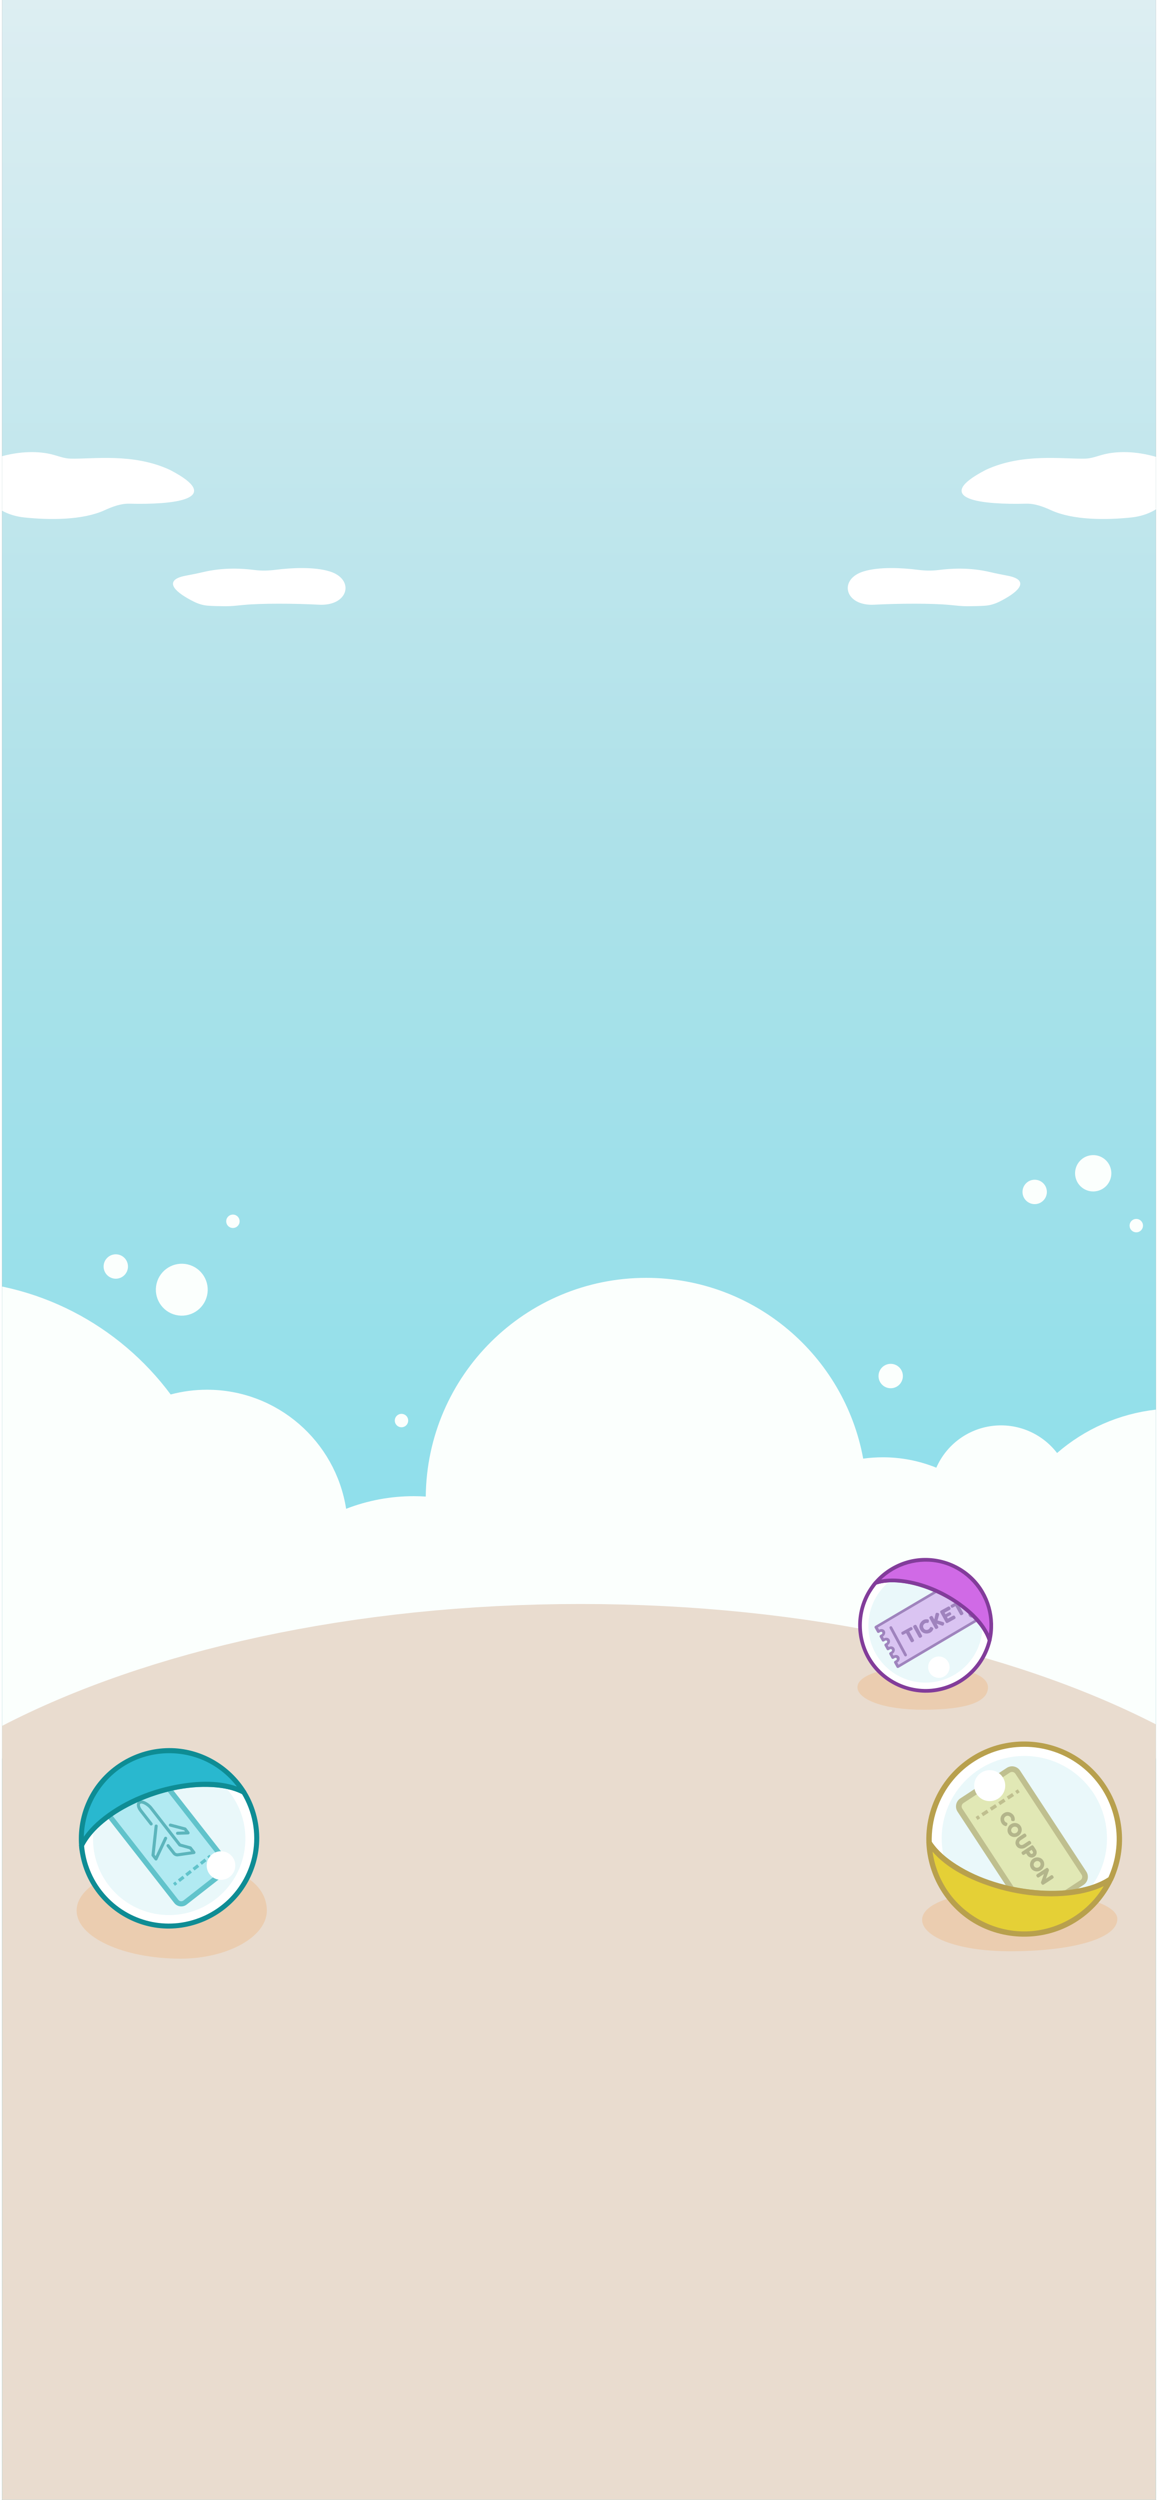 <svg width="400" height="863" viewBox="0 0 375 812" fill="none" xmlns="http://www.w3.org/2000/svg">
<rect x="0" y="0" width="375" height="812" fill="#333333" stroke="none"/>
<g clip-path="url(#clip0_1216_818)">
<rect width="375" height="812" transform="matrix(-1 0 0 1 375 0)" fill="white"/>
<path d="M375 0H0V812H375V0Z" fill="url(#paint0_linear_1216_818)"/>
<path d="M514 436.944C502.321 430.266 489.099 426.763 475.648 426.783C447.479 426.783 422.825 441.84 409.276 464.349C398.731 458.773 386.748 456.517 374.899 457.876C363.051 459.235 351.889 464.145 342.877 471.964C340.445 468.797 337.232 466.319 333.553 464.774C329.874 463.228 325.857 462.669 321.896 463.15C317.935 463.631 314.168 465.136 310.965 467.518C307.762 469.899 305.235 473.075 303.631 476.731C298.101 474.491 292.191 473.342 286.226 473.349C284.098 473.35 281.973 473.495 279.866 473.785C273.746 440.38 244.508 415.063 209.365 415.063C170.011 415.063 138.07 446.806 137.694 486.106C136.41 486.024 135.118 485.979 133.814 485.979C126.29 485.971 118.83 487.361 111.813 490.078C108.392 468.166 89.453 451.402 66.599 451.402C62.612 451.4 58.641 451.919 54.788 452.945C38.104 430.516 11.407 415.976 -18.683 415.976C-45.577 415.976 -69.765 427.59 -86.512 446.073C-95.816 444.014 -105.487 444.305 -114.65 446.922C-123.814 449.538 -132.182 454.398 -139 461.061V571.195H514V436.944Z" fill="#FBFFFD"/>
<path d="M66.604 420.852C67.673 416.319 64.867 411.776 60.338 410.706C55.808 409.636 51.269 412.444 50.2 416.977C49.131 421.511 51.936 426.054 56.466 427.124C60.996 428.194 65.534 425.386 66.604 420.852Z" fill="#FBFFFD"/>
<path d="M39.752 414.183C41.299 412.635 41.299 410.125 39.752 408.577C38.206 407.029 35.698 407.029 34.152 408.577C32.605 410.125 32.605 412.635 34.152 414.183C35.698 415.731 38.206 415.731 39.752 414.183Z" fill="#FBFFFD"/>
<path d="M288.804 450.924C290.991 450.924 292.764 449.149 292.764 446.96C292.764 444.771 290.991 442.996 288.804 442.996C286.616 442.996 284.843 444.771 284.843 446.96C284.843 449.149 286.616 450.924 288.804 450.924Z" fill="#FBFFFD"/>
<path d="M77.142 397.195C77.419 396.021 76.693 394.845 75.52 394.568C74.347 394.291 73.172 395.018 72.896 396.192C72.619 397.365 73.345 398.541 74.518 398.818C75.69 399.095 76.865 398.369 77.142 397.195Z" fill="#FBFFFD"/>
<path d="M338.401 384.353C339.948 385.901 339.948 388.411 338.401 389.959C336.855 391.507 334.347 391.507 332.8 389.959C331.254 388.411 331.254 385.901 332.8 384.353C334.347 382.805 336.855 382.805 338.401 384.353Z" fill="#FBFFFD"/>
<path d="M370.748 397.6C371.024 398.773 370.298 399.949 369.125 400.226C367.953 400.503 366.778 399.776 366.501 398.603C366.224 397.429 366.951 396.253 368.123 395.976C369.296 395.699 370.471 396.426 370.748 397.6Z" fill="#FBFFFD"/>
<path d="M360.364 379.745C361.113 382.918 359.149 386.097 355.979 386.846C352.809 387.595 349.632 385.63 348.884 382.457C348.136 379.284 350.099 376.105 353.27 375.356C356.44 374.607 359.616 376.572 360.364 379.745Z" fill="#FBFFFD"/>
<path d="M131.351 462.964C132.203 462.111 132.203 460.729 131.351 459.876C130.499 459.023 129.117 459.023 128.265 459.876C127.413 460.729 127.413 462.111 128.265 462.964C129.117 463.817 130.499 463.817 131.351 462.964Z" fill="#FBFFFD"/>
<path d="M187.978 521C113.872 521 47.062 536.219 0 560.592V812H375V560.1C327.991 536.014 261.584 521 187.978 521Z" fill="#E9DCCF"/>
<path d="M320.421 548.045C320.445 552.786 313.695 555.275 299.763 555.347C285.83 555.419 278.013 551.749 277.994 548.053C277.975 544.356 285.833 541.319 299.765 541.247C313.698 541.175 320.402 544.349 320.421 548.045Z" fill="#EBCDB0"/>
<path d="M281.094 518.338C281.852 516.834 282.786 515.425 283.876 514.14C289.059 512.381 297.28 513.521 305.378 517.592C313.475 521.663 319.286 527.578 320.951 532.781C320.085 536.446 318.266 539.818 315.678 542.558C309.366 549.221 299.187 551.274 290.557 546.934C281.926 542.595 277.525 533.212 279.136 524.187C279.501 522.152 280.16 520.182 281.094 518.338V518.338Z" fill="white"/>
<path d="M294.287 537.345C294.3 537.336 294.312 537.327 294.326 537.318C294.424 537.248 294.496 537.148 294.528 537.038C294.56 536.928 294.55 536.815 294.499 536.722L289.576 527.871C289.55 527.819 289.513 527.775 289.466 527.74C289.42 527.704 289.365 527.679 289.306 527.666C289.246 527.653 289.183 527.652 289.12 527.663C289.057 527.674 288.996 527.696 288.939 527.73C288.883 527.763 288.832 527.806 288.791 527.857C288.75 527.907 288.719 527.964 288.7 528.023C288.681 528.082 288.674 528.143 288.68 528.202C288.686 528.262 288.705 528.317 288.735 528.367L293.658 537.22C293.714 537.319 293.811 537.387 293.929 537.411C294.047 537.435 294.176 537.411 294.287 537.345V537.345Z" fill="#823C9A"/>
<path fill-rule="evenodd" clip-rule="evenodd" d="M309.436 515.407C309.55 515.063 309.795 514.759 310.121 514.56L309.723 513.846L284.642 528.624L285.04 529.338C285.371 529.15 285.751 529.085 286.097 529.159C286.444 529.232 286.729 529.438 286.892 529.731C287.055 530.024 287.083 530.382 286.969 530.727C286.855 531.072 286.608 531.376 286.283 531.574L286.601 532.15C286.932 531.962 287.311 531.898 287.658 531.971C288.004 532.045 288.289 532.25 288.452 532.543C288.615 532.836 288.642 533.194 288.529 533.538C288.415 533.883 288.169 534.187 287.844 534.386L288.162 534.96C288.493 534.772 288.872 534.708 289.219 534.782C289.565 534.856 289.85 535.061 290.013 535.354C290.176 535.647 290.203 536.004 290.09 536.349C289.976 536.693 289.73 536.998 289.405 537.196L289.723 537.771C290.055 537.575 290.439 537.506 290.791 537.577C291.142 537.648 291.432 537.855 291.597 538.151C291.762 538.448 291.788 538.81 291.67 539.158C291.552 539.506 291.299 539.812 290.967 540.008L291.364 540.721L316.445 525.943L316.048 525.23C315.717 525.418 315.338 525.482 314.991 525.408C314.645 525.334 314.36 525.129 314.197 524.836C314.034 524.542 314.006 524.185 314.12 523.84C314.233 523.496 314.479 523.191 314.804 522.993L314.487 522.418C314.155 522.614 313.771 522.684 313.419 522.613C313.068 522.541 312.778 522.334 312.613 522.038C312.448 521.741 312.421 521.379 312.54 521.031C312.658 520.683 312.911 520.378 313.243 520.182L312.925 519.607C312.594 519.795 312.215 519.859 311.869 519.785C311.523 519.712 311.237 519.506 311.074 519.213C310.912 518.92 310.884 518.563 310.998 518.219C311.111 517.874 311.357 517.57 311.682 517.371L311.364 516.796C311.033 516.984 310.653 517.048 310.307 516.974C309.961 516.9 309.676 516.695 309.513 516.402C309.35 516.109 309.322 515.752 309.436 515.407Z" fill="#E5A8F2"/>
<path d="M309.726 512.847L283.805 528.121C283.749 528.153 283.7 528.195 283.659 528.244C283.619 528.293 283.588 528.348 283.568 528.406C283.549 528.464 283.541 528.523 283.545 528.581C283.549 528.639 283.566 528.695 283.593 528.744L284.408 530.208C284.436 530.258 284.474 530.3 284.52 530.333C284.567 530.366 284.621 530.389 284.679 530.401C284.738 530.413 284.799 530.413 284.861 530.402C284.923 530.391 284.983 530.369 285.038 530.336L285.439 530.1C285.548 530.036 285.674 530.014 285.789 530.037C285.904 530.06 285.999 530.128 286.054 530.225C286.081 530.273 286.098 530.327 286.102 530.384C286.106 530.441 286.099 530.499 286.079 530.556C286.06 530.613 286.029 530.667 285.989 530.714C285.949 530.762 285.901 530.803 285.846 530.834L285.446 531.07C285.335 531.136 285.25 531.239 285.21 531.356C285.19 531.413 285.182 531.473 285.186 531.531C285.191 531.589 285.207 531.644 285.234 531.694L285.971 533.018C285.999 533.067 286.037 533.11 286.083 533.143C286.13 533.176 286.184 533.199 286.242 533.211C286.301 533.223 286.363 533.223 286.424 533.212C286.486 533.201 286.546 533.179 286.601 533.146L287.002 532.91C287.056 532.878 287.115 532.856 287.175 532.845C287.235 532.834 287.296 532.834 287.353 532.846C287.41 532.858 287.463 532.88 287.509 532.913C287.554 532.945 287.592 532.987 287.618 533.035C287.645 533.083 287.661 533.137 287.665 533.194C287.67 533.251 287.662 533.309 287.642 533.366C287.623 533.423 287.593 533.477 287.553 533.525C287.514 533.573 287.465 533.614 287.411 533.646L287.011 533.881C286.899 533.947 286.814 534.05 286.775 534.167C286.735 534.284 286.744 534.405 286.799 534.505L287.536 535.829C287.564 535.879 287.602 535.921 287.648 535.954C287.695 535.987 287.749 536.01 287.807 536.022C287.866 536.034 287.928 536.034 287.989 536.023C288.051 536.012 288.111 535.989 288.166 535.957L288.566 535.721C288.675 535.656 288.801 535.634 288.917 535.657C289.032 535.68 289.127 535.748 289.182 535.845C289.21 535.893 289.226 535.947 289.231 536.004C289.236 536.061 289.228 536.12 289.209 536.177C289.189 536.234 289.159 536.288 289.118 536.336C289.078 536.383 289.029 536.424 288.974 536.455L288.574 536.691C288.463 536.757 288.378 536.86 288.339 536.977C288.299 537.093 288.308 537.215 288.363 537.315L289.099 538.639C289.127 538.688 289.165 538.731 289.211 538.764C289.258 538.797 289.312 538.82 289.37 538.832C289.429 538.844 289.491 538.844 289.552 538.833C289.614 538.822 289.674 538.799 289.729 538.767L290.129 538.53C290.238 538.466 290.364 538.444 290.479 538.467C290.595 538.49 290.69 538.558 290.744 538.655C290.772 538.703 290.789 538.757 290.793 538.814C290.798 538.871 290.79 538.929 290.771 538.986C290.752 539.043 290.721 539.097 290.681 539.145C290.641 539.193 290.592 539.234 290.537 539.265L290.137 539.501C290.026 539.567 289.941 539.67 289.902 539.786C289.862 539.903 289.871 540.025 289.925 540.124L290.741 541.589C290.768 541.638 290.806 541.681 290.853 541.714C290.899 541.747 290.953 541.77 291.012 541.782C291.07 541.794 291.132 541.794 291.193 541.783C291.255 541.772 291.315 541.749 291.37 541.716L317.292 526.443L317.33 526.416C317.429 526.346 317.501 526.246 317.533 526.136C317.566 526.025 317.555 525.913 317.504 525.819L316.689 524.355C316.661 524.305 316.623 524.263 316.577 524.23C316.53 524.197 316.476 524.174 316.418 524.162C316.359 524.15 316.297 524.149 316.236 524.161C316.174 524.172 316.114 524.194 316.059 524.227L315.66 524.463C315.555 524.523 315.434 524.545 315.323 524.525C315.211 524.504 315.117 524.442 315.06 524.352C315.003 524.261 314.988 524.149 315.016 524.038C315.044 523.927 315.115 523.825 315.213 523.754L315.25 523.727L315.65 523.493C315.705 523.461 315.755 523.419 315.796 523.37C315.836 523.321 315.867 523.265 315.887 523.207C315.926 523.09 315.918 522.969 315.863 522.869L315.126 521.544C315.099 521.495 315.061 521.453 315.014 521.419C314.968 521.386 314.914 521.363 314.855 521.351C314.797 521.339 314.735 521.339 314.673 521.35C314.612 521.361 314.552 521.384 314.496 521.417L314.096 521.652C313.987 521.716 313.861 521.739 313.745 521.716C313.629 521.693 313.534 521.625 313.48 521.527C313.425 521.43 313.417 521.31 313.456 521.196C313.495 521.081 313.578 520.981 313.687 520.917L314.086 520.681C314.198 520.615 314.283 520.512 314.323 520.395C314.362 520.279 314.354 520.157 314.298 520.058L313.561 518.732C313.534 518.683 313.496 518.64 313.449 518.607C313.403 518.574 313.349 518.551 313.29 518.539C313.232 518.527 313.17 518.527 313.108 518.538C313.047 518.549 312.987 518.572 312.932 518.604L312.532 518.841C312.478 518.872 312.419 518.894 312.359 518.905C312.298 518.916 312.238 518.916 312.181 518.904C312.123 518.893 312.071 518.87 312.025 518.837C311.98 518.805 311.942 518.763 311.915 518.715C311.889 518.667 311.873 518.613 311.869 518.556C311.865 518.499 311.872 518.441 311.892 518.384C311.911 518.327 311.941 518.273 311.981 518.225C312.021 518.177 312.069 518.136 312.123 518.105L312.523 517.869C312.634 517.803 312.719 517.7 312.759 517.584C312.798 517.467 312.79 517.345 312.734 517.246L311.997 515.921C311.97 515.872 311.932 515.829 311.885 515.796C311.839 515.763 311.785 515.74 311.726 515.728C311.668 515.716 311.606 515.716 311.544 515.727C311.483 515.738 311.423 515.761 311.367 515.793L310.968 516.029C310.913 516.061 310.855 516.083 310.794 516.094C310.734 516.105 310.674 516.105 310.616 516.093C310.559 516.081 310.506 516.059 310.461 516.026C310.415 515.994 310.378 515.952 310.351 515.904C310.324 515.856 310.308 515.802 310.304 515.745C310.3 515.688 310.308 515.629 310.327 515.573C310.346 515.516 310.376 515.462 310.416 515.414C310.456 515.366 310.504 515.325 310.558 515.293L310.958 515.058C311.07 514.992 311.154 514.889 311.194 514.773C311.234 514.656 311.225 514.534 311.169 514.435L310.355 512.97C310.299 512.871 310.201 512.803 310.083 512.78C309.965 512.757 309.837 512.781 309.726 512.847ZM310.121 514.56C309.795 514.758 309.55 515.063 309.436 515.407C309.322 515.752 309.35 516.109 309.513 516.402C309.676 516.695 309.961 516.9 310.307 516.974C310.653 517.048 311.033 516.984 311.364 516.796L311.682 517.371C311.357 517.57 311.111 517.874 310.998 518.219C310.884 518.563 310.912 518.92 311.074 519.213C311.237 519.506 311.523 519.712 311.869 519.785C312.215 519.859 312.594 519.795 312.925 519.607L313.243 520.182C312.911 520.377 312.658 520.683 312.54 521.031C312.421 521.379 312.448 521.741 312.613 522.038C312.778 522.334 313.068 522.541 313.419 522.612C313.771 522.684 314.155 522.614 314.487 522.418L314.804 522.992C314.479 523.191 314.233 523.496 314.12 523.84C314.006 524.185 314.034 524.542 314.197 524.836C314.36 525.129 314.645 525.334 314.991 525.408C315.338 525.481 315.717 525.417 316.048 525.229L316.445 525.943L291.364 540.721L290.967 540.007C291.299 539.812 291.552 539.506 291.67 539.158C291.789 538.81 291.762 538.448 291.597 538.151C291.432 537.855 291.142 537.648 290.791 537.577C290.439 537.505 290.055 537.575 289.723 537.771L289.405 537.196C289.73 536.998 289.976 536.693 290.09 536.349C290.204 536.004 290.176 535.647 290.013 535.354C289.85 535.061 289.565 534.856 289.219 534.782C288.873 534.708 288.493 534.772 288.162 534.96L287.844 534.385C288.169 534.187 288.415 533.882 288.529 533.538C288.642 533.193 288.615 532.836 288.452 532.543C288.289 532.25 288.004 532.045 287.658 531.971C287.311 531.898 286.932 531.962 286.601 532.15L286.283 531.574C286.608 531.376 286.855 531.071 286.969 530.727C287.083 530.382 287.056 530.024 286.893 529.731C286.73 529.438 286.444 529.232 286.098 529.159C285.751 529.085 285.371 529.149 285.04 529.338L284.642 528.624L309.723 513.846L310.121 514.56Z" fill="#823C9A"/>
<path d="M293.846 537.968C293.858 537.96 293.87 537.952 293.882 537.943C293.976 537.88 294.045 537.786 294.074 537.679C294.104 537.573 294.093 537.462 294.043 537.368L289.258 528.451C289.233 528.399 289.197 528.354 289.152 528.317C289.107 528.28 289.055 528.253 288.998 528.237C288.941 528.221 288.88 528.216 288.82 528.224C288.76 528.231 288.701 528.251 288.647 528.28C288.594 528.31 288.546 528.35 288.507 528.397C288.468 528.444 288.439 528.498 288.421 528.555C288.403 528.613 288.397 528.672 288.404 528.73C288.41 528.788 288.428 528.844 288.457 528.894L293.243 537.813C293.297 537.913 293.391 537.985 293.504 538.014C293.617 538.043 293.74 538.027 293.846 537.968V537.968Z" fill="#823C9A"/>
<path d="M295.152 528.596C295.224 528.557 295.296 528.525 295.367 528.501C295.438 528.477 295.511 528.484 295.586 528.522C295.665 528.557 295.745 528.649 295.827 528.798C295.906 528.942 295.941 529.06 295.93 529.149C295.922 529.233 295.886 529.299 295.824 529.348C295.766 529.395 295.7 529.439 295.628 529.478L294.841 529.91L296.273 532.523C296.319 532.607 296.357 532.693 296.385 532.781C296.412 532.866 296.402 532.953 296.357 533.042C296.316 533.129 296.208 533.22 296.033 533.316C295.865 533.408 295.732 533.449 295.632 533.439C295.531 533.425 295.452 533.385 295.395 533.317C295.34 533.243 295.289 533.165 295.243 533.081L293.814 530.473L293.02 530.908C292.952 530.945 292.88 530.977 292.805 531.003C292.732 531.023 292.656 531.016 292.577 530.98C292.502 530.942 292.424 530.849 292.343 530.7C292.263 530.556 292.228 530.442 292.236 530.358C292.249 530.272 292.286 530.204 292.348 530.156C292.41 530.107 292.476 530.063 292.544 530.026L295.152 528.596ZM298.656 531.878C298.484 531.972 298.349 532.014 298.25 532.004C298.148 531.99 298.068 531.948 298.009 531.876C297.948 531.801 297.894 531.721 297.848 531.638L296.231 528.687C296.185 528.604 296.148 528.518 296.119 528.43C296.091 528.341 296.099 528.253 296.144 528.164C296.187 528.071 296.296 527.976 296.471 527.88C296.646 527.784 296.783 527.744 296.881 527.76C296.98 527.77 297.059 527.811 297.118 527.882C297.177 527.954 297.231 528.033 297.279 528.121L298.896 531.071C298.942 531.155 298.979 531.241 299.008 531.329C299.036 531.417 299.029 531.508 298.986 531.601C298.941 531.69 298.831 531.782 298.656 531.878ZM301.633 530.32C301.485 530.402 301.305 530.468 301.096 530.518C300.888 530.573 300.663 530.6 300.42 530.599C300.181 530.596 299.939 530.556 299.693 530.478C299.451 530.398 299.22 530.27 299 530.094C298.784 529.915 298.593 529.676 298.428 529.375C298.27 529.086 298.176 528.806 298.146 528.536C298.12 528.263 298.14 528.005 298.204 527.762C298.269 527.518 298.365 527.297 298.494 527.098C298.626 526.897 298.773 526.723 298.934 526.575C299.093 526.423 299.251 526.305 299.407 526.219C299.601 526.113 299.786 526.044 299.961 526.012C300.135 525.976 300.282 525.96 300.402 525.963C300.524 525.96 300.601 525.96 300.632 525.963C300.735 525.971 300.836 525.988 300.934 526.013C301.034 526.032 301.111 526.092 301.165 526.191C301.192 526.24 301.209 526.298 301.215 526.363C301.225 526.427 301.225 526.499 301.215 526.579C301.197 526.727 301.167 526.845 301.126 526.932C301.089 527.017 301.037 527.077 300.973 527.112C300.923 527.139 300.869 527.154 300.811 527.156C300.753 527.159 300.68 527.156 300.593 527.15C300.556 527.146 300.51 527.143 300.456 527.144C300.399 527.14 300.33 527.148 300.247 527.169C300.162 527.186 300.061 527.226 299.943 527.291C299.844 527.345 299.746 527.424 299.649 527.526C299.553 527.623 299.476 527.74 299.417 527.876C299.356 528.008 299.329 528.157 299.335 528.322C299.339 528.483 299.39 528.653 299.488 528.831C299.588 529.014 299.705 529.15 299.839 529.241C299.976 529.329 300.118 529.384 300.264 529.408C300.409 529.428 300.549 529.425 300.684 529.401C300.82 529.37 300.936 529.329 301.031 529.277C301.13 529.223 301.21 529.169 301.27 529.117C301.328 529.06 301.375 529.002 301.412 528.942C301.452 528.881 301.487 528.822 301.516 528.766C301.541 528.713 301.572 528.661 301.609 528.612C301.646 528.562 301.689 528.523 301.739 528.496C301.803 528.46 301.883 528.452 301.976 528.469C302.07 528.487 302.184 528.532 302.316 528.602C302.394 528.644 302.457 528.688 302.508 528.735C302.56 528.776 302.598 528.819 302.623 528.864C302.676 528.959 302.683 529.054 302.646 529.149C302.612 529.241 302.57 529.331 302.519 529.419C302.501 529.449 302.463 529.514 302.404 529.615C302.346 529.717 302.255 529.831 302.132 529.958C302.008 530.085 301.842 530.205 301.633 530.32ZM303.918 528.994C303.746 529.087 303.611 529.129 303.512 529.12C303.41 529.106 303.33 529.063 303.271 528.992C303.21 528.916 303.156 528.837 303.111 528.753L301.493 525.803C301.447 525.719 301.41 525.633 301.382 525.545C301.353 525.457 301.361 525.368 301.406 525.279C301.45 525.186 301.559 525.092 301.734 524.996C301.909 524.9 302.045 524.86 302.143 524.875C302.242 524.885 302.321 524.926 302.38 524.998C302.439 525.069 302.493 525.149 302.541 525.236L302.972 526.024L303.343 524.344C303.378 524.201 303.423 524.089 303.479 524.009C303.534 523.93 303.608 523.879 303.7 523.858C303.793 523.837 303.911 523.847 304.056 523.886C304.29 523.941 304.437 524.021 304.5 524.125C304.562 524.23 304.566 524.386 304.511 524.594L304.019 526.348L305.759 526.856C305.977 526.92 306.111 527.012 306.163 527.132C306.215 527.247 306.199 527.411 306.114 527.626C306.05 527.78 305.985 527.89 305.917 527.957C305.85 528.023 305.77 528.055 305.679 528.05C305.59 528.05 305.476 528.023 305.338 527.97L303.717 527.382L304.158 528.186C304.204 528.27 304.241 528.356 304.27 528.444C304.298 528.533 304.291 528.623 304.248 528.716C304.203 528.805 304.093 528.898 303.918 528.994ZM307.425 527.071C307.254 527.164 307.119 527.207 307.019 527.197C306.918 527.183 306.838 527.14 306.779 527.069C306.718 526.994 306.664 526.914 306.618 526.83L305.001 523.88C304.893 523.682 304.857 523.526 304.893 523.412C304.931 523.292 305.051 523.177 305.253 523.067L307.341 521.922C307.429 521.874 307.515 521.837 307.599 521.81C307.687 521.781 307.776 521.79 307.865 521.835C307.958 521.878 308.052 521.987 308.148 522.162C308.242 522.333 308.282 522.47 308.269 522.571C308.259 522.67 308.218 522.75 308.147 522.809C308.075 522.868 307.996 522.921 307.908 522.969L306.333 523.833L306.611 524.34L307.667 523.762C307.755 523.714 307.837 523.679 307.914 523.656C307.988 523.63 308.063 523.636 308.139 523.674C308.214 523.712 308.293 523.807 308.377 523.959C308.456 524.104 308.492 524.22 308.486 524.307C308.477 524.391 308.44 524.459 308.374 524.51C308.308 524.561 308.231 524.61 308.144 524.658L307.099 525.231L307.378 525.739L308.959 524.872C309.046 524.824 309.132 524.787 309.216 524.76C309.305 524.732 309.393 524.74 309.482 524.785C309.575 524.828 309.67 524.937 309.766 525.112C309.86 525.284 309.9 525.42 309.886 525.521C309.876 525.621 309.835 525.7 309.764 525.759C309.692 525.818 309.613 525.871 309.525 525.919L307.425 527.071ZM311.182 519.809C311.254 519.769 311.326 519.738 311.397 519.714C311.467 519.69 311.541 519.696 311.616 519.734C311.695 519.77 311.775 519.862 311.856 520.011C311.936 520.155 311.97 520.272 311.96 520.362C311.951 520.446 311.916 520.512 311.854 520.561C311.795 520.608 311.73 520.651 311.658 520.691L310.87 521.123L312.303 523.736C312.349 523.82 312.386 523.906 312.415 523.994C312.441 524.079 312.432 524.165 312.387 524.254C312.345 524.341 312.237 524.433 312.062 524.529C311.895 524.621 311.761 524.662 311.662 524.652C311.56 524.638 311.481 524.597 311.424 524.53C311.369 524.456 311.319 524.377 311.273 524.294L309.843 521.686L309.05 522.121C308.981 522.158 308.91 522.19 308.835 522.216C308.762 522.236 308.686 522.229 308.607 522.193C308.532 522.155 308.454 522.062 308.372 521.913C308.293 521.769 308.258 521.654 308.266 521.571C308.278 521.485 308.316 521.417 308.378 521.368C308.44 521.319 308.505 521.276 308.574 521.239L311.182 519.809Z" fill="#823C9A"/>
<path d="M281.666 518.55C282.083 517.732 282.554 516.944 283.075 516.188C283.305 515.855 283.543 515.528 283.791 515.208C283.922 515.04 284.056 514.874 284.191 514.709C284.416 514.434 284.256 514.648 284.229 514.66C284.304 514.632 284.38 514.609 284.457 514.59C285.717 514.217 287.035 514.025 288.347 513.966C291.598 513.823 294.877 514.389 297.985 515.307C301.561 516.361 304.997 517.905 308.18 519.836C310.928 521.504 313.521 523.473 315.744 525.801C317.682 527.828 319.478 530.198 320.352 532.895L320.38 532.573C319.185 537.569 316.21 542 311.978 544.936C308.406 547.414 304.023 548.72 299.673 548.611C295.145 548.489 290.777 546.905 287.227 544.098C283.918 541.466 281.496 537.887 280.286 533.842C278.992 529.475 279.156 524.771 280.793 520.517C281.051 519.848 281.344 519.193 281.665 518.552C281.813 518.257 281.588 517.879 281.305 517.772C280.969 517.645 280.667 517.839 280.522 518.131C276.89 525.387 277.633 534.206 282.384 540.779C287.004 547.17 294.986 550.605 302.815 549.665C306.636 549.206 310.313 547.715 313.39 545.411C316.954 542.743 319.648 538.96 321.033 534.735C321.221 534.162 321.388 533.581 321.523 532.993C321.617 532.583 321.378 532.137 321.229 531.757C320.945 531.042 320.61 530.349 320.225 529.684C319.328 528.122 318.223 526.685 317.001 525.361C314.088 522.211 310.541 519.655 306.766 517.635C302.54 515.373 297.952 513.691 293.189 513.017C291.189 512.734 289.157 512.643 287.146 512.843C286.295 512.923 285.451 513.072 284.623 513.286C284.204 513.396 283.687 513.478 283.378 513.791C282.984 514.189 282.652 514.682 282.327 515.136C281.65 516.086 281.047 517.086 280.523 518.128C280.371 518.422 280.601 518.801 280.883 518.908C281.219 519.037 281.517 518.841 281.666 518.55Z" fill="#823C9A"/>
<path d="M288.142 513.915C280.317 520.495 279.323 532.159 285.924 539.967C292.525 547.775 304.22 548.771 312.046 542.192C319.872 535.612 320.865 523.948 314.264 516.14C307.664 508.331 295.968 507.336 288.142 513.915Z" fill="#CCEFF4" fill-opacity="0.4"/>
<path d="M283.877 514.141C290.106 506.808 300.772 504.394 309.762 508.913C318.752 513.433 323.154 523.423 320.951 532.782C319.286 527.579 313.475 521.664 305.378 517.593C297.28 513.521 289.059 512.381 283.877 514.141Z" fill="#D06AE6"/>
<path d="M284.375 514.492C289.122 508.935 296.663 506.279 303.861 507.567C311.102 508.863 317.196 514.08 319.687 520.961C321.025 524.686 321.265 528.715 320.379 532.571L321.551 532.671C319.909 527.611 315.715 523.573 311.483 520.555C305.978 516.63 299.404 513.784 292.664 512.948C289.652 512.574 286.513 512.622 283.614 513.593C283.3 513.698 283.2 514.13 283.326 514.402C283.478 514.729 283.828 514.794 284.138 514.691C286.515 513.894 289.118 513.831 291.593 514.054C294.76 514.34 297.865 515.145 300.835 516.263C306.599 518.433 312.159 521.812 316.308 526.405C318.009 528.288 319.563 530.458 320.351 532.893C320.435 533.153 320.606 533.363 320.899 533.388C321.142 533.408 321.463 533.248 321.523 532.993C323.237 525.621 321.027 517.677 315.592 512.351C309.988 506.86 301.66 504.692 294.102 506.876C289.925 508.085 286.196 510.49 283.378 513.793C282.869 514.388 283.87 515.082 284.375 514.492Z" fill="#823C9A"/>
<path d="M302.214 538.866C300.744 540.101 300.558 542.291 301.797 543.757C303.036 545.223 305.232 545.41 306.702 544.175C308.171 542.94 308.357 540.75 307.118 539.284C305.879 537.818 303.683 537.631 302.214 538.866Z" fill="white"/>
<path d="M362.469 623.279C362.503 629.904 347.183 633.708 328.385 633.805C309.588 633.902 299.039 628.772 299.013 623.607C298.986 618.442 309.588 614.199 328.385 614.102C347.183 614.005 362.443 618.114 362.469 623.279Z" fill="#EBCDB0"/>
<path d="M362.519 603.464C362.035 605.856 361.269 608.183 360.237 610.396C353.666 614.841 341.738 616.394 328.86 613.804C315.982 611.214 305.595 605.171 301.275 598.536C301.083 593.081 302.334 587.671 304.902 582.849C311.174 571.118 324.617 564.352 338.342 567.113C352.068 569.875 361.813 581.305 363.016 594.538C363.285 597.521 363.118 600.528 362.519 603.464Z" fill="white"/>
<path d="M351.617 608.423L330.099 575.63C329.431 574.612 328.065 574.329 327.047 574.996L311.936 584.912C310.918 585.58 310.634 586.947 311.302 587.965L332.82 620.757C333.488 621.775 334.854 622.059 335.872 621.391L350.984 611.475C352.002 610.807 352.285 609.44 351.617 608.423Z" fill="#F0E48C"/>
<path d="M332.056 621.258L310.536 588.463C310.084 587.771 309.924 586.928 310.092 586.119C310.26 585.309 310.742 584.599 311.433 584.145L326.535 574.235C327.227 573.781 328.071 573.62 328.881 573.788C329.691 573.955 330.402 574.438 330.857 575.129L352.375 607.921C352.828 608.613 352.988 609.456 352.82 610.266C352.652 611.075 352.169 611.785 351.479 612.24L336.377 622.15C335.685 622.603 334.842 622.764 334.032 622.597C333.222 622.43 332.511 621.948 332.056 621.258V621.258ZM329.328 576.132C329.14 575.847 328.846 575.648 328.512 575.578C328.177 575.509 327.828 575.575 327.542 575.762L312.44 585.671C312.155 585.859 311.955 586.153 311.886 586.488C311.816 586.822 311.882 587.171 312.069 587.457L333.587 620.25C333.776 620.535 334.069 620.734 334.404 620.804C334.738 620.873 335.087 620.807 335.373 620.62L350.475 610.711C350.761 610.522 350.96 610.229 351.029 609.894C351.099 609.56 351.033 609.211 350.846 608.925L329.328 576.132Z" fill="#B8A04D"/>
<path d="M330.74 582.144L330.113 581.188L329.252 581.753L329.88 582.709L330.74 582.144Z" fill="#B8A04D"/>
<path d="M318.868 589.935L318.241 588.979L320.009 587.819L320.637 588.775L318.868 589.935ZM321.621 588.129L320.994 587.173L322.764 586.011L323.391 586.967L321.621 588.129ZM324.374 586.322L323.747 585.367L325.517 584.205L326.144 585.161L324.374 586.322ZM327.127 584.516L326.499 583.56L328.27 582.399L328.897 583.355L327.127 584.516Z" fill="#B8A04D"/>
<path d="M317.884 590.582L317.257 589.626L316.396 590.19L317.024 591.146L317.884 590.582Z" fill="#B8A04D"/>
<path d="M324.869 592.232C324.776 592.09 324.697 591.917 324.63 591.711C324.559 591.509 324.515 591.286 324.496 591.044C324.48 590.806 324.502 590.561 324.56 590.31C324.621 590.063 324.731 589.823 324.89 589.589C325.05 589.36 325.274 589.151 325.561 588.963C325.837 588.783 326.108 588.667 326.376 588.616C326.646 588.569 326.905 588.568 327.152 588.614C327.4 588.659 327.628 588.738 327.836 588.851C328.047 588.967 328.232 589.1 328.392 589.249C328.556 589.396 328.686 589.544 328.784 589.693C328.905 589.878 328.988 590.057 329.034 590.229C329.083 590.399 329.11 590.544 329.117 590.665C329.129 590.786 329.135 590.863 329.135 590.894C329.135 590.998 329.126 591.099 329.109 591.199C329.097 591.3 329.044 591.381 328.949 591.443C328.902 591.474 328.846 591.495 328.781 591.507C328.718 591.522 328.647 591.527 328.566 591.523C328.417 591.517 328.297 591.496 328.207 591.462C328.12 591.431 328.056 591.385 328.015 591.323C327.985 591.276 327.966 591.224 327.959 591.166C327.952 591.108 327.949 591.035 327.948 590.947C327.95 590.91 327.948 590.864 327.944 590.81C327.943 590.753 327.929 590.685 327.902 590.604C327.879 590.521 327.831 590.423 327.757 590.31C327.695 590.216 327.609 590.124 327.499 590.036C327.395 589.948 327.273 589.88 327.133 589.832C326.996 589.782 326.846 589.766 326.682 589.785C326.522 589.802 326.356 589.866 326.186 589.977C326.012 590.091 325.885 590.219 325.805 590.359C325.728 590.502 325.684 590.648 325.672 590.796C325.663 590.942 325.676 591.081 325.711 591.213C325.752 591.347 325.803 591.46 325.862 591.55C325.924 591.645 325.983 591.72 326.041 591.776C326.102 591.829 326.163 591.872 326.225 591.904C326.29 591.939 326.351 591.969 326.409 591.994C326.464 592.015 326.518 592.042 326.571 592.074C326.623 592.107 326.665 592.147 326.696 592.195C326.736 592.256 326.751 592.335 326.741 592.43C326.73 592.525 326.695 592.641 326.635 592.779C326.599 592.859 326.56 592.926 326.518 592.98C326.481 593.035 326.441 593.077 326.398 593.105C326.307 593.165 326.213 593.18 326.116 593.15C326.021 593.124 325.928 593.089 325.837 593.045C325.806 593.029 325.737 592.996 325.632 592.946C325.526 592.895 325.405 592.814 325.269 592.701C325.133 592.588 325 592.431 324.869 592.232ZM327.144 595.719C326.97 595.454 326.857 595.173 326.803 594.877C326.755 594.582 326.762 594.289 326.826 593.998C326.89 593.708 327.005 593.435 327.171 593.182C327.343 592.929 327.561 592.716 327.826 592.543C328.102 592.362 328.39 592.241 328.692 592.178C328.996 592.12 329.294 592.116 329.587 592.168C329.88 592.22 330.151 592.325 330.4 592.483C330.652 592.646 330.862 592.856 331.03 593.113C331.204 593.378 331.315 593.658 331.363 593.954C331.417 594.25 331.412 594.544 331.348 594.834C331.284 595.125 331.164 595.398 330.989 595.653C330.817 595.905 330.593 596.122 330.317 596.302C330.049 596.478 329.764 596.594 329.464 596.65C329.167 596.71 328.87 596.713 328.574 596.657C328.285 596.603 328.016 596.497 327.767 596.338C327.52 596.183 327.312 595.977 327.144 595.719ZM328.122 595.04C328.203 595.163 328.303 595.264 328.421 595.342C328.543 595.418 328.672 595.468 328.808 595.493C328.95 595.52 329.093 595.517 329.238 595.484C329.388 595.453 329.531 595.394 329.665 595.306C329.8 595.218 329.909 595.112 329.995 594.989C330.08 594.866 330.139 594.734 330.171 594.593C330.21 594.454 330.217 594.315 330.193 594.175C330.175 594.036 330.127 593.907 330.048 593.787C329.967 593.664 329.866 593.564 329.744 593.489C329.628 593.414 329.497 593.365 329.352 593.341C329.212 593.318 329.069 593.321 328.922 593.35C328.775 593.379 328.634 593.437 328.5 593.525C328.369 593.611 328.261 593.715 328.176 593.838C328.091 593.961 328.029 594.093 327.99 594.232C327.958 594.372 327.951 594.512 327.969 594.65C327.993 594.79 328.044 594.92 328.122 595.04ZM329.68 599.595C329.5 599.319 329.395 599.04 329.366 598.758C329.343 598.477 329.376 598.207 329.465 597.947C329.554 597.686 329.683 597.448 329.854 597.233C330.026 597.022 330.22 596.846 330.434 596.706L331.959 595.708C332.042 595.653 332.127 595.608 332.212 595.573C332.298 595.537 332.387 595.539 332.479 595.577C332.575 595.613 332.678 595.714 332.787 595.881C332.897 596.048 332.948 596.183 332.943 596.285C332.941 596.385 332.906 596.467 332.84 596.531C332.773 596.596 332.696 596.656 332.609 596.713L331.09 597.708C330.97 597.786 330.858 597.888 330.753 598.013C330.649 598.139 330.581 598.282 330.551 598.441C330.527 598.602 330.574 598.774 330.693 598.955C330.783 599.093 330.896 599.19 331.031 599.247C331.171 599.301 331.321 599.314 331.484 599.285C331.653 599.258 331.823 599.188 331.993 599.076L333.54 598.064C333.619 598.012 333.699 597.97 333.777 597.94C333.862 597.91 333.95 597.915 334.042 597.953C334.135 597.991 334.234 598.092 334.341 598.255C334.45 598.422 334.501 598.555 334.493 598.653C334.487 598.756 334.451 598.839 334.384 598.903C334.318 598.968 334.243 599.027 334.159 599.082L332.629 600.083C332.411 600.226 332.17 600.332 331.904 600.402C331.643 600.47 331.373 600.49 331.097 600.464C330.826 600.439 330.568 600.357 330.321 600.217C330.074 600.078 329.861 599.87 329.68 599.595ZM331.473 602.192C331.366 602.028 331.314 601.897 331.316 601.797C331.322 601.695 331.358 601.611 331.425 601.547C331.495 601.48 331.57 601.421 331.65 601.368L334.46 599.529C334.539 599.477 334.622 599.433 334.708 599.398C334.794 599.363 334.883 599.364 334.975 599.402C335.071 599.438 335.174 599.539 335.283 599.706L335.992 600.79C336.082 600.928 336.151 601.095 336.197 601.293C336.247 601.488 336.261 601.695 336.237 601.913C336.216 602.134 336.148 602.347 336.033 602.552C335.918 602.756 335.741 602.937 335.502 603.094C335.266 603.248 335.031 603.337 334.797 603.361C334.564 603.384 334.341 603.361 334.13 603.292C333.925 603.224 333.741 603.129 333.578 603.007C333.419 602.883 333.293 602.75 333.201 602.609L332.819 602.026L332.297 602.368C332.217 602.421 332.134 602.464 332.048 602.5C331.963 602.535 331.872 602.535 331.776 602.499C331.683 602.461 331.583 602.359 331.473 602.192ZM333.816 601.374L334.201 601.962C334.232 602.009 334.278 602.057 334.34 602.104C334.406 602.149 334.483 602.176 334.572 602.185C334.661 602.195 334.757 602.166 334.858 602.099C334.935 602.05 334.99 601.987 335.024 601.913C335.062 601.836 335.077 601.757 335.07 601.673C335.068 601.592 335.042 601.513 334.992 601.436L334.611 600.854L333.816 601.374ZM334.45 606.883C334.277 606.618 334.163 606.337 334.109 606.041C334.061 605.746 334.069 605.453 334.133 605.162C334.197 604.871 334.312 604.599 334.477 604.346C334.649 604.093 334.868 603.88 335.133 603.707C335.408 603.526 335.697 603.405 335.998 603.342C336.302 603.283 336.601 603.28 336.894 603.332C337.187 603.384 337.458 603.489 337.707 603.647C337.958 603.809 338.168 604.019 338.337 604.277C338.51 604.542 338.621 604.822 338.669 605.117C338.723 605.414 338.718 605.708 338.655 605.998C338.591 606.289 338.471 606.562 338.296 606.816C338.124 607.069 337.9 607.285 337.624 607.466C337.355 607.642 337.071 607.758 336.771 607.814C336.473 607.874 336.177 607.877 335.881 607.821C335.592 607.767 335.322 607.661 335.073 607.502C334.827 607.347 334.619 607.141 334.45 606.883ZM335.429 606.204C335.51 606.327 335.609 606.428 335.728 606.506C335.85 606.581 335.979 606.632 336.115 606.657C336.256 606.684 336.4 606.681 336.544 606.648C336.695 606.617 336.838 606.557 336.972 606.469C337.106 606.382 337.216 606.276 337.301 606.153C337.387 606.03 337.445 605.898 337.478 605.757C337.516 605.618 337.524 605.478 337.499 605.339C337.481 605.2 337.433 605.071 337.355 604.951C337.274 604.828 337.173 604.728 337.05 604.653C336.934 604.578 336.804 604.529 336.658 604.505C336.519 604.482 336.376 604.485 336.229 604.514C336.082 604.543 335.941 604.601 335.807 604.689C335.676 604.774 335.568 604.879 335.483 605.002C335.397 605.125 335.335 605.256 335.297 605.396C335.264 605.536 335.257 605.676 335.275 605.814C335.299 605.954 335.351 606.084 335.429 606.204ZM336.27 609.532C336.165 609.372 336.114 609.243 336.116 609.143C336.122 609.041 336.158 608.957 336.225 608.893C336.291 608.828 336.367 608.769 336.45 608.714L339.276 606.865C339.356 606.812 339.437 606.77 339.519 606.737C339.601 606.704 339.688 606.706 339.781 606.744C339.875 606.786 339.976 606.889 340.083 607.052C340.188 607.212 340.239 607.334 340.237 607.418C340.235 607.502 340.219 607.588 340.188 607.676L339.249 610.234L340.812 609.211C340.892 609.159 340.973 609.117 341.055 609.084C341.139 609.054 341.228 609.059 341.32 609.097C341.413 609.135 341.512 609.235 341.619 609.399C341.728 609.566 341.779 609.699 341.771 609.797C341.769 609.897 341.734 609.979 341.668 610.044C341.601 610.108 341.526 610.168 341.442 610.222L338.633 612.061C338.553 612.113 338.47 612.157 338.384 612.193C338.299 612.228 338.208 612.228 338.112 612.192C338.019 612.154 337.919 612.051 337.809 611.884C337.729 611.761 337.678 611.66 337.657 611.58C337.634 611.506 337.638 611.429 337.668 611.347L338.607 608.718L337.093 609.709C337.013 609.761 336.93 609.805 336.845 609.84C336.759 609.876 336.668 609.875 336.572 609.84C336.48 609.802 336.379 609.699 336.27 609.532Z" fill="#A48F46"/>
<path d="M361.639 603.389C361.369 604.691 361.013 605.974 360.573 607.229C360.38 607.783 360.172 608.332 359.948 608.874C359.829 609.159 359.706 609.442 359.58 609.724C359.37 610.195 359.512 609.834 359.545 609.808C359.452 609.875 359.354 609.936 359.254 609.993C357.636 610.996 355.866 611.77 354.054 612.353C349.565 613.799 344.765 614.263 340.068 614.17C334.667 614.065 329.273 613.224 324.083 611.743C319.604 610.463 315.225 608.704 311.226 606.301C307.741 604.209 304.324 601.584 302.069 598.149L302.154 598.61C301.911 591.168 304.373 583.836 309.164 578.111C313.208 573.28 318.834 569.775 324.957 568.262C331.334 566.699 338.045 567.241 344.083 569.806C349.716 572.218 354.473 576.293 357.712 581.484C361.194 587.093 362.766 593.731 362.106 600.305C362.002 601.339 361.842 602.366 361.639 603.385C361.545 603.854 362.004 604.296 362.442 604.338C362.96 604.387 363.308 604 363.398 603.536C365.698 592.002 361.281 579.96 352.124 572.59C343.218 565.426 330.746 563.68 320.162 567.992C314.996 570.097 310.427 573.589 307.008 577.988C303.049 583.082 300.73 589.402 300.413 595.837C300.369 596.71 300.359 597.587 300.395 598.46C300.42 599.069 300.925 599.601 301.279 600.075C301.949 600.966 302.683 601.806 303.477 602.589C305.328 604.429 307.423 606.015 309.638 607.397C314.916 610.684 320.852 612.9 326.903 614.278C333.677 615.821 340.735 616.417 347.65 615.535C350.554 615.165 353.428 614.513 356.163 613.464C357.323 613.026 358.445 612.495 359.52 611.879C360.064 611.564 360.755 611.252 361.068 610.696C361.465 609.988 361.741 609.173 362.023 608.414C362.605 606.827 363.065 605.198 363.399 603.541C363.498 603.071 363.031 602.629 362.596 602.587C362.077 602.537 361.735 602.925 361.639 603.389Z" fill="#B8A04D"/>
<path d="M354.36 612.345C362.78 600.151 359.703 583.467 347.486 575.079C335.27 566.692 318.54 569.778 310.12 581.972C301.7 594.166 304.778 610.85 316.994 619.238C329.211 627.625 345.94 624.539 354.36 612.345Z" fill="#CCEFF4" fill-opacity="0.4"/>
<path d="M360.237 610.396C354.337 623.033 340.352 630.491 326.055 627.615C311.758 624.74 301.78 612.461 301.275 598.535C305.595 605.171 315.982 611.213 328.86 613.804C341.738 616.395 353.666 614.841 360.237 610.396Z" fill="#E5D036"/>
<path d="M359.406 610.099C354.898 619.684 345.373 626.284 334.819 627.24C324.2 628.201 313.684 623.241 307.568 614.577C304.271 609.882 302.392 604.342 302.156 598.612L300.479 598.922C304.711 605.366 312.119 609.405 319.192 612.003C328.389 615.382 338.668 616.843 348.409 615.431C352.763 614.801 357.132 613.531 360.813 611.064C361.212 610.797 361.186 610.154 360.906 609.822C360.569 609.423 360.054 609.467 359.66 609.73C356.643 611.754 353.029 612.838 349.483 613.474C344.948 614.288 340.299 614.351 335.719 613.926C326.83 613.1 317.765 610.504 310.207 605.673C307.107 603.692 304.105 601.254 302.071 598.152C301.854 597.821 301.534 597.593 301.115 597.67C300.768 597.735 300.381 598.081 300.394 598.461C300.822 609.422 306.952 619.68 316.589 625.045C326.525 630.574 338.996 630.416 348.724 624.469C354.1 621.18 358.392 616.391 361.067 610.694C361.55 609.668 359.885 609.08 359.406 610.099Z" fill="#B8A04D"/>
<path d="M325.138 582.857C326.719 580.567 326.141 577.435 323.848 575.86C321.554 574.285 318.413 574.865 316.832 577.154C315.251 579.444 315.829 582.576 318.123 584.151C320.416 585.726 323.557 585.146 325.138 582.857Z" fill="white"/>
<path d="M59.665 187.15C51.845 188.665 57.114 192.662 62.346 195.27C63.754 195.972 65.263 196.457 66.831 196.578C68.494 196.707 70.568 196.748 72.635 196.761C74.532 196.772 76.422 196.544 78.31 196.359C84.234 195.78 95.019 195.847 102.989 196.267C112.489 196.767 114.489 188.266 106.489 185.767C101.44 184.19 93.983 184.583 88.933 185.228C86.636 185.521 84.331 185.588 82.035 185.296C78.251 184.816 72.086 184.36 65.225 186.005C63.39 186.445 61.517 186.791 59.665 187.15Z" fill="white" stroke="white" stroke-width="0.3"/>
<path d="M326.797 187.15C334.617 188.665 329.348 192.662 324.116 195.27C322.708 195.972 321.2 196.457 319.631 196.578C317.969 196.707 315.895 196.748 313.827 196.761C311.93 196.772 310.04 196.544 308.152 196.359C302.228 195.78 291.443 195.847 283.473 196.267C273.973 196.767 271.973 188.266 279.973 185.767C285.023 184.19 292.48 184.583 297.53 185.228C299.826 185.521 302.131 185.588 304.427 185.296C308.211 184.816 314.376 184.36 321.237 186.005C323.072 186.445 324.945 186.791 326.797 187.15Z" fill="white" stroke="white" stroke-width="0.3"/>
<path d="M33.232 165.603C26.165 168.825 15.491 168.8 7.215 167.926C2.143 167.39 -2.78 165.035 -5.247 160.57C-7.778 155.991 -8.362 150.875 -1.511 148.767C6.141 146.412 12.278 146.801 15.982 147.702C18.048 148.204 20.034 149.061 22.159 149.121C29.446 149.329 42.516 147.208 54.489 152.767C72.505 162.135 55.359 163.82 41.425 163.452C38.577 163.377 35.824 164.421 33.232 165.603Z" fill="white" stroke="white" stroke-width="0.3"/>
<path d="M341.018 165.603C348.085 168.825 358.759 168.8 367.035 167.926C372.107 167.39 377.03 165.035 379.497 160.57C382.028 155.991 382.612 150.875 375.761 148.767C368.109 146.412 361.972 146.801 358.268 147.702C356.202 148.204 354.216 149.061 352.091 149.121C344.804 149.329 331.734 147.208 319.761 152.767C301.745 162.135 318.891 163.82 332.825 163.452C335.673 163.377 338.426 164.421 341.018 165.603Z" fill="white" stroke="white" stroke-width="0.3"/>
<path d="M86.045 620.585C86.045 629.21 73.029 636.203 58.061 636.203C39.372 636.203 24.221 629.21 24.221 620.585C24.221 611.959 39.372 604.966 58.061 604.966C76.751 604.966 86.045 611.959 86.045 620.585Z" fill="#EBCDB0"/>
<path d="M27.145 606.001C26.446 603.861 26.003 601.645 25.826 599.4C29.081 592.846 37.949 586.178 49.463 582.404C60.977 578.631 72.061 578.761 78.544 582.124C81.177 586.415 82.632 591.326 82.762 596.364C83.059 608.63 75.343 620.17 63.071 624.192C50.799 628.213 37.782 623.467 30.802 613.392C29.23 611.12 27.998 608.63 27.145 606.001V606.001Z" fill="white"/>
<path d="M34.447 589.285L56.624 617.625C57.313 618.505 58.584 618.66 59.463 617.971L72.523 607.751C73.403 607.063 73.558 605.792 72.87 604.912L50.692 576.572C50.004 575.693 48.733 575.537 47.853 576.226L34.793 586.446C33.914 587.134 33.758 588.405 34.447 589.285Z" fill="#A0E7F2"/>
<path d="M51.353 576.055L73.532 604.397C73.999 604.995 74.209 605.754 74.117 606.507C74.025 607.26 73.639 607.946 73.042 608.414L59.99 618.628C59.392 619.095 58.633 619.307 57.879 619.216C57.126 619.124 56.439 618.737 55.97 618.14L33.792 589.8C33.326 589.202 33.115 588.443 33.207 587.69C33.299 586.937 33.686 586.251 34.282 585.783L47.334 575.569C47.932 575.101 48.691 574.89 49.444 574.981C50.198 575.072 50.884 575.458 51.353 576.055V576.055ZM57.292 617.106C57.486 617.352 57.769 617.512 58.08 617.55C58.392 617.588 58.705 617.501 58.953 617.308L72.004 607.095C72.251 606.901 72.411 606.618 72.449 606.306C72.487 605.995 72.4 605.681 72.207 605.434L50.029 577.093C49.836 576.847 49.552 576.687 49.241 576.649C48.929 576.611 48.616 576.698 48.368 576.891L35.317 587.104C35.07 587.298 34.91 587.582 34.872 587.893C34.834 588.204 34.921 588.518 35.114 588.765L57.292 617.106Z" fill="#1AA7B0"/>
<path d="M55.541 611.718L56.188 612.544L56.931 611.962L56.285 611.136L55.541 611.718Z" fill="#1AA7B0"/>
<path d="M65.801 603.688L66.448 604.514L64.919 605.71L64.273 604.884L65.801 603.688ZM63.422 605.55L64.069 606.376L62.539 607.573L61.892 606.747L63.422 605.55ZM61.043 607.412L61.69 608.238L60.16 609.435L59.513 608.609L61.043 607.412ZM58.664 609.273L59.31 610.099L57.781 611.297L57.134 610.471L58.664 609.273Z" fill="#1AA7B0"/>
<path d="M66.652 603.022L67.298 603.848L68.041 603.267L67.395 602.441L66.652 603.022Z" fill="#1AA7B0"/>
<path d="M44.872 584.854C46.159 584.556 48.052 586.004 48.752 586.902L58.051 598.837L61.309 599.736C61.413 599.765 61.504 599.826 61.57 599.911L62.743 601.416C62.796 601.485 62.831 601.567 62.843 601.654C62.855 601.741 62.844 601.829 62.811 601.911C62.778 601.992 62.724 602.063 62.655 602.117C62.586 602.171 62.503 602.205 62.416 602.218L57.158 602.973C57.019 602.992 56.878 602.992 56.739 602.974C56.261 602.915 55.771 602.661 55.491 602.301L53.536 599.792C53.459 599.687 53.425 599.556 53.443 599.427C53.46 599.298 53.528 599.18 53.631 599.1C53.734 599.02 53.864 598.983 53.994 598.998C54.123 599.012 54.242 599.077 54.325 599.178L56.279 601.686C56.425 601.873 56.784 602.018 57.017 601.984L61.428 601.358L60.884 600.659L57.627 599.759C57.523 599.73 57.432 599.669 57.366 599.585L47.965 587.519C47.351 586.733 45.824 585.668 45.096 585.831C44.913 585.872 44.858 585.965 44.828 586.048C44.712 586.369 44.883 587.059 45.519 587.876L48.846 592.146C48.928 592.251 48.965 592.383 48.948 592.515C48.932 592.646 48.864 592.766 48.76 592.847C48.655 592.929 48.523 592.965 48.391 592.949C48.26 592.933 48.14 592.865 48.059 592.761L44.731 588.49C43.931 587.464 43.624 586.452 43.886 585.713C43.962 585.497 44.092 585.303 44.265 585.153C44.438 585.002 44.647 584.899 44.872 584.854V584.854Z" fill="#138F97"/>
<path d="M60.467 595.849L57.038 595.971C57.012 595.972 56.985 595.971 56.959 595.968C56.835 595.951 56.721 595.889 56.641 595.793C56.56 595.697 56.518 595.575 56.524 595.45C56.53 595.325 56.582 595.206 56.671 595.118C56.759 595.029 56.878 594.977 57.003 594.972L59.453 594.884L59.164 594.513L54.557 593.298C54.429 593.264 54.319 593.181 54.252 593.066C54.186 592.952 54.167 592.815 54.201 592.687C54.235 592.559 54.318 592.449 54.433 592.382C54.547 592.316 54.684 592.297 54.812 592.331L59.58 593.59C59.686 593.618 59.779 593.68 59.847 593.766L60.84 595.041C60.897 595.114 60.932 595.201 60.943 595.292C60.953 595.384 60.938 595.476 60.899 595.56C60.86 595.643 60.799 595.714 60.722 595.765C60.646 595.816 60.556 595.845 60.465 595.848L60.467 595.849Z" fill="#138F97"/>
<path d="M50.126 592.629C50.192 592.634 50.256 592.653 50.314 592.684C50.372 592.715 50.423 592.758 50.465 592.809C50.506 592.86 50.537 592.92 50.555 592.983C50.573 593.047 50.578 593.113 50.569 593.178L49.575 602.454L49.905 602.878L52.704 596.872C52.761 596.754 52.862 596.663 52.986 596.618C53.11 596.574 53.246 596.581 53.365 596.636C53.485 596.692 53.577 596.792 53.623 596.916C53.669 597.039 53.664 597.175 53.61 597.295L50.465 604.04C50.429 604.118 50.374 604.185 50.304 604.235C50.235 604.285 50.154 604.316 50.069 604.325C50.03 604.33 49.99 604.33 49.951 604.325C49.886 604.317 49.823 604.295 49.766 604.262C49.709 604.229 49.659 604.185 49.619 604.133L48.663 602.906C48.582 602.804 48.543 602.675 48.556 602.546L49.572 593.069C49.58 593.004 49.6 592.941 49.632 592.883C49.663 592.826 49.706 592.775 49.758 592.734C49.809 592.693 49.868 592.663 49.931 592.645C49.995 592.627 50.061 592.621 50.126 592.629V592.629Z" fill="#138F97"/>
<path d="M27.884 605.662C27.51 604.494 27.213 603.302 26.995 602.095C26.898 601.562 26.816 601.027 26.75 600.49C26.715 600.207 26.686 599.924 26.658 599.64C26.613 599.167 26.663 599.521 26.648 599.558C26.693 599.461 26.743 599.367 26.798 599.277C27.641 597.736 28.71 596.311 29.899 595.019C32.845 591.818 36.487 589.265 40.299 587.204C44.683 584.834 49.395 583.058 54.233 581.888C58.41 580.88 62.725 580.302 67.027 580.413C70.775 580.508 74.711 581.062 78.082 582.795L77.805 582.464C81.382 588.326 82.737 595.331 81.494 602.104C80.443 607.819 77.52 613.189 73.293 617.186C68.884 621.339 63.251 623.954 57.239 624.64C51.621 625.264 45.951 624.154 40.992 621.46C35.648 618.54 31.369 613.926 28.912 608.349C28.525 607.472 28.187 606.575 27.887 605.665C27.748 605.245 27.179 605.099 26.809 605.265C26.371 605.46 26.267 605.93 26.406 606.343C29.802 616.646 38.819 624.305 49.52 626.059C59.923 627.762 70.728 623.495 77.265 615.224C80.454 611.187 82.535 606.307 83.28 601.223C84.143 595.334 83.132 589.207 80.462 583.897C80.1 583.177 79.71 582.469 79.284 581.784C78.988 581.307 78.34 581.11 77.841 580.89C76.898 580.479 75.927 580.138 74.934 579.871C72.612 579.235 70.21 578.914 67.803 578.811C62.073 578.571 56.301 579.491 50.818 581.134C44.679 582.974 38.743 585.704 33.593 589.555C31.43 591.171 29.42 593.001 27.701 595.085C26.97 595.965 26.309 596.9 25.727 597.884C25.433 598.384 25.02 598.948 25.022 599.536C25.025 600.285 25.174 601.065 25.293 601.802C25.547 603.341 25.918 604.857 26.403 606.339C26.537 606.761 27.112 606.904 27.481 606.74C27.921 606.544 28.018 606.078 27.884 605.662Z" fill="#0E8C94"/>
<path d="M29.657 595.166C28.44 608.78 38.493 620.774 52.111 621.954C65.729 623.135 77.755 613.055 78.972 599.44C80.189 585.825 70.136 573.832 56.518 572.651C42.9 571.471 30.874 581.551 29.657 595.166Z" fill="#CCEFF4" fill-opacity="0.4"/>
<path d="M25.826 599.4C24.818 586.575 32.655 574.232 45.438 570.043C58.22 565.854 71.81 571.175 78.544 582.124C72.061 578.761 60.977 578.631 49.463 582.404C37.948 586.177 29.08 592.846 25.826 599.4Z" fill="#29B8CF"/>
<path d="M26.627 599.262C25.89 589.52 30.536 579.893 38.574 574.329C46.66 568.732 57.355 567.934 66.202 572.109C70.983 574.379 75.008 577.972 77.802 582.463L79.007 581.453C72.681 578.204 64.899 578.328 58.041 579.457C49.124 580.925 40.209 584.424 33.031 589.984C29.823 592.469 26.893 595.473 25.06 599.126C24.861 599.523 25.174 600.027 25.549 600.165C26.001 600.333 26.395 600.064 26.591 599.673C28.094 596.678 30.501 594.165 33.059 592.043C36.33 589.329 40.032 587.165 43.902 585.425C51.412 582.048 59.868 580.012 68.13 580.455C71.519 580.637 75.037 581.229 78.08 582.794C78.404 582.961 78.764 582.999 79.066 582.747C79.315 582.537 79.468 582.084 79.285 581.784C73.96 573.18 64.378 567.733 54.204 567.806C43.715 567.883 33.777 573.678 28.671 582.873C25.85 587.956 24.582 593.751 25.024 599.539C25.102 600.583 26.706 600.298 26.627 599.262Z" fill="#0E8C94"/>
<path d="M66.516 605.554C66.287 608.11 68.175 610.362 70.732 610.584C73.288 610.805 75.546 608.913 75.775 606.357C76.003 603.8 74.116 601.549 71.559 601.327C69.002 601.105 66.744 602.998 66.516 605.554Z" fill="white"/>
</g>
<defs>
<linearGradient id="paint0_linear_1216_818" x1="187.5" y1="0" x2="187.5" y2="666.681" gradientUnits="userSpaceOnUse">
<stop stop-color="#A9D2C8"/>
<stop offset="0" stop-color="#DDEEF2"/>
<stop offset="0.412" stop-color="#ADE1E9"/>
<stop offset="1" stop-color="#77DEEC"/>
</linearGradient>
<clipPath id="clip0_1216_818">
<rect width="375" height="812" fill="white" transform="matrix(-1 0 0 1 375 0)"/>
</clipPath>
</defs>
</svg>
